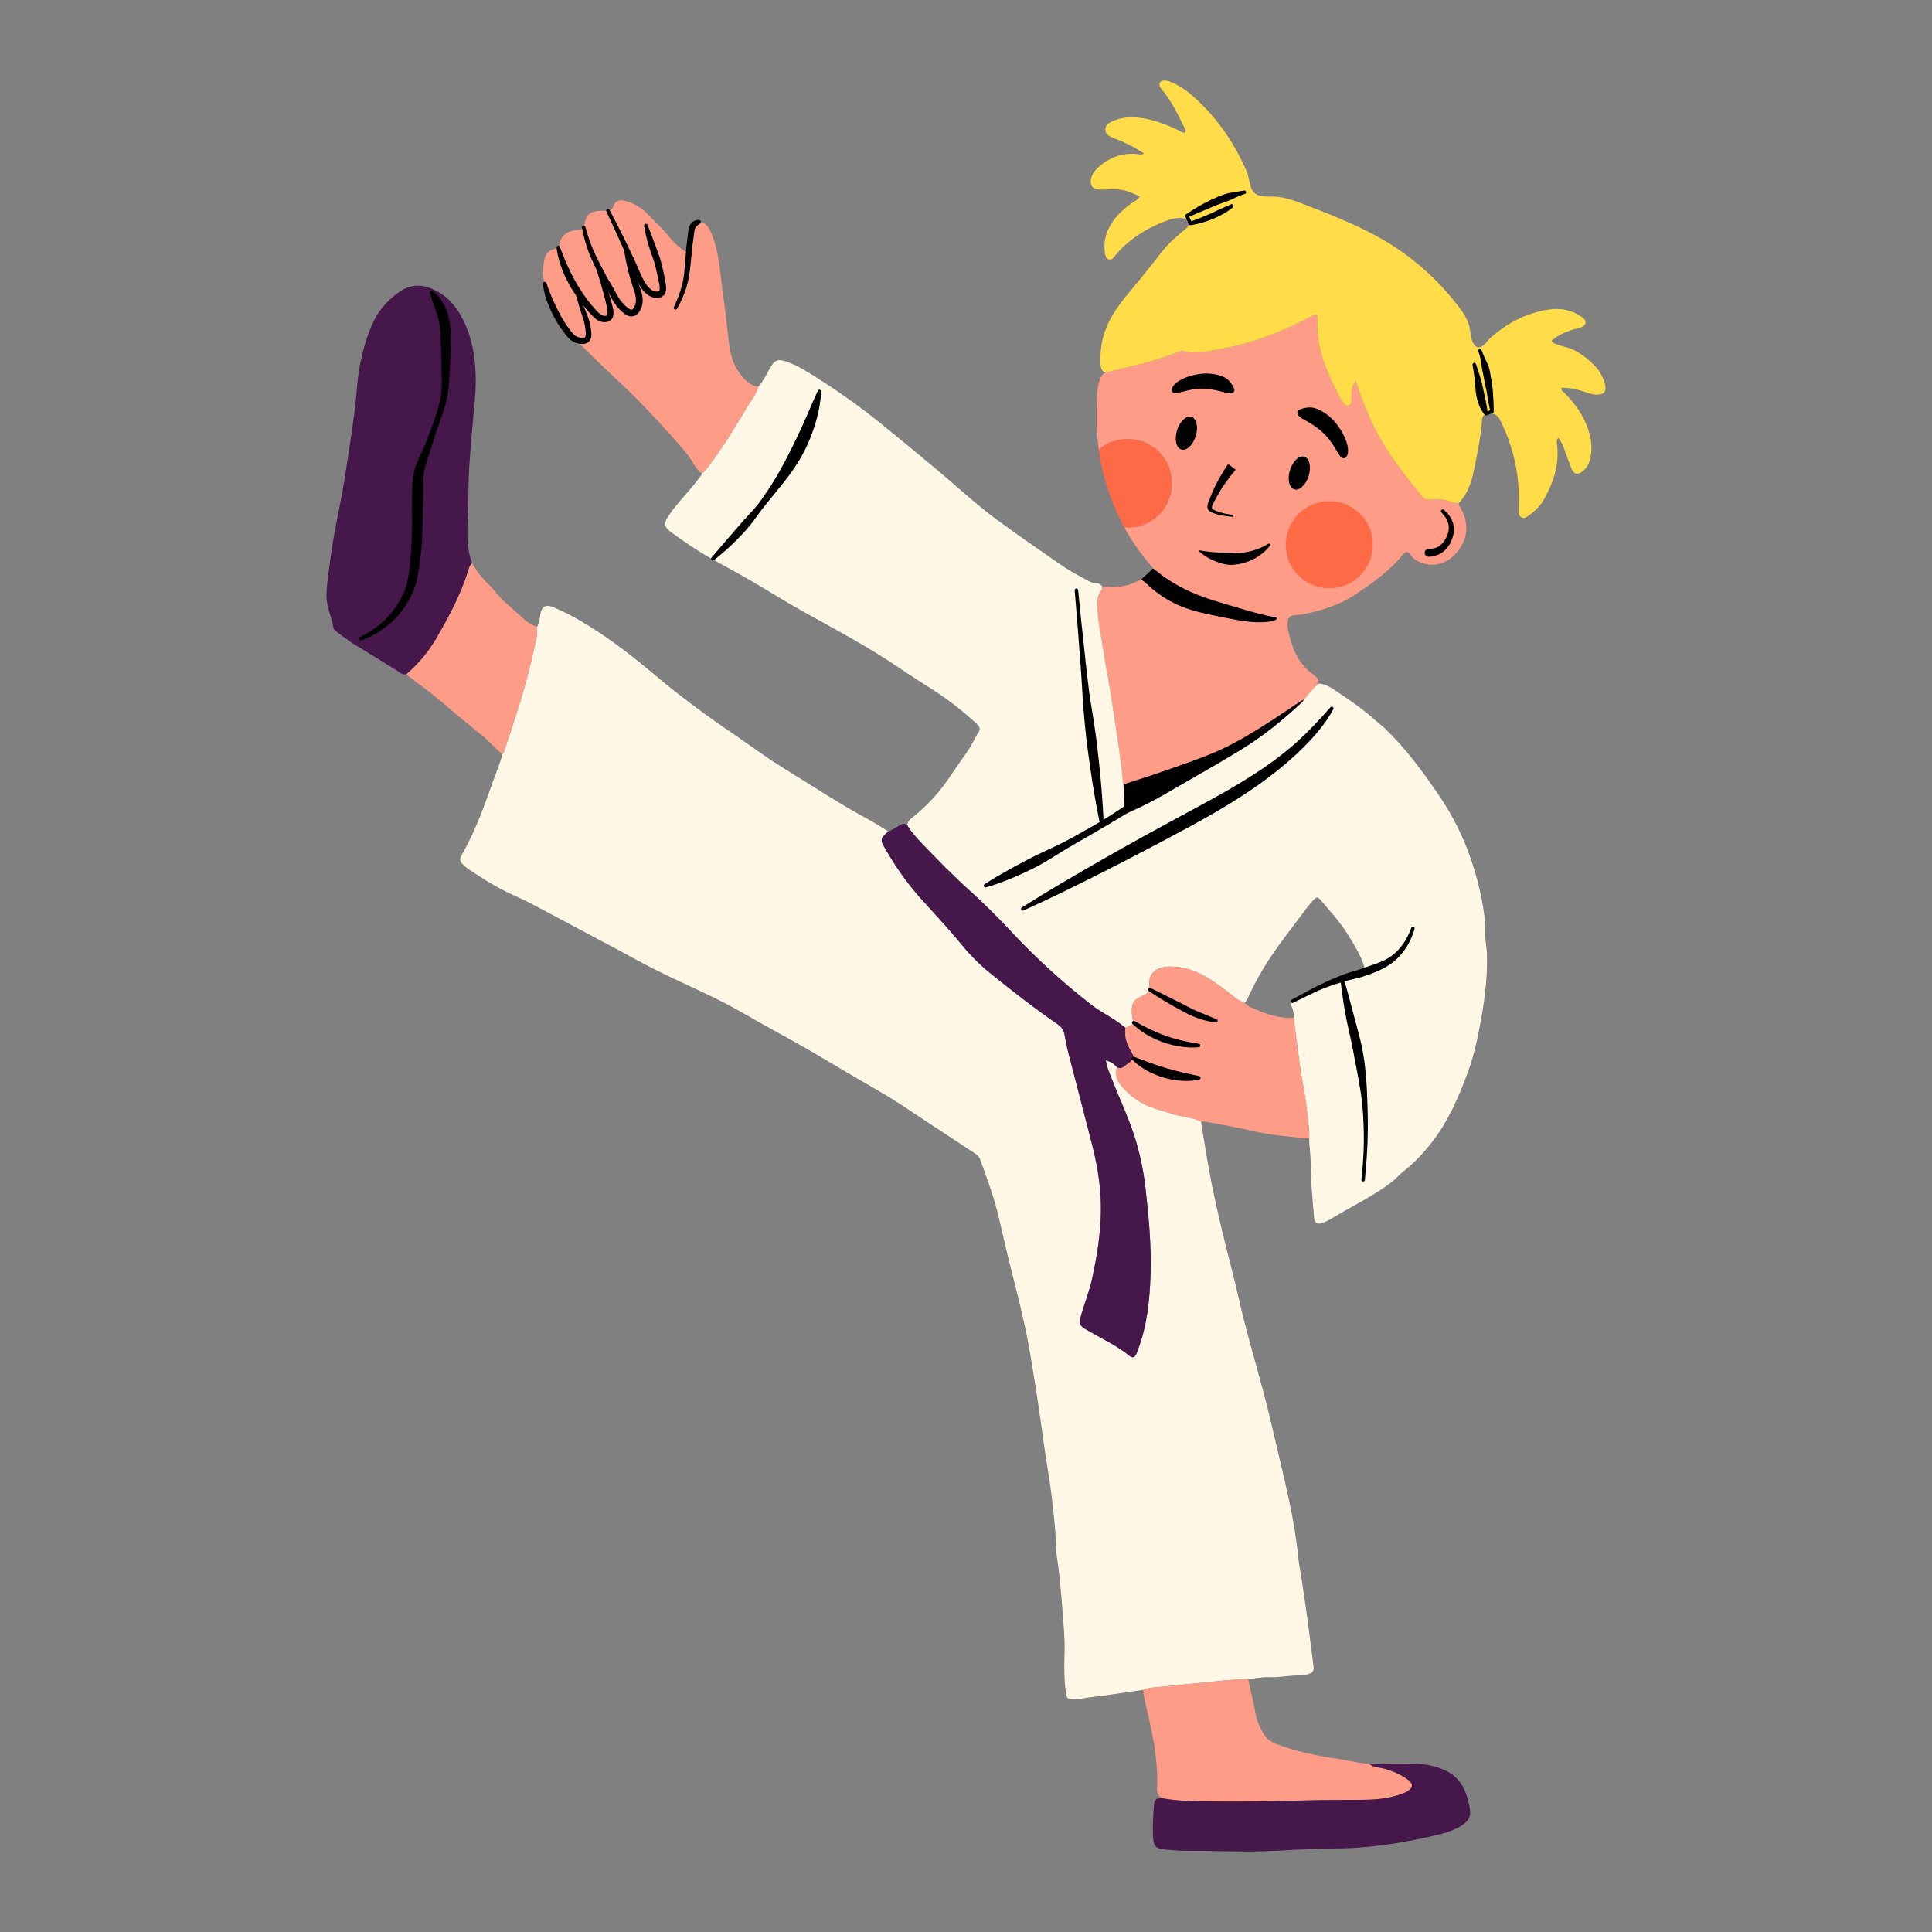 <?xml version="1.0" encoding="utf-8"?>
<!-- Generator: Adobe Illustrator 23.0.3, SVG Export Plug-In . SVG Version: 6.00 Build 0)  -->
<svg version="1.1" id="Layer_1" xmlns="http://www.w3.org/2000/svg" xmlns:xlink="http://www.w3.org/1999/xlink" x="0px" y="0px"
	 viewBox="0 0 1200 1200" enable-background="new 0 0 1200 1200" xml:space="preserve">
<rect x="0" y="0" width="1200" height="1200" fill="#808080" stroke="none"/>
<g>
	<g>
		<g>
			<path fill="#FF9C88" d="M906.807,314.859c-0.444-0.712-0.78-1.405-0.855-2.228c-1.924-0.259-3.851-0.414-5.699-1.155
				c-3.713-1.489-7.631-1.519-11.517-1.106c-2.551,0.271-4.335-0.587-5.905-2.524c-12.27-15.139-24.264-30.442-32.199-48.476
				c-3.202-7.275-5.889-14.73-8.631-22.589c-2.044,2.113-2.119,4.656-2.429,7.049c-0.228,1.761-0.103,3.565-0.202,5.347
				c-0.066,1.188-0.464,2.249-1.737,2.656c-1.264,0.404-2.22-0.14-2.935-1.145c-0.657-0.924-1.324-1.855-1.864-2.848
				c-5.125-9.428-9.7-19.099-12.524-29.497c-1.581-5.821-2.23-11.775-2.032-17.815c0.037-1.134,0.023-2.273-0.035-3.405
				c-0.081-1.585-0.979-1.931-2.303-1.324c-1.327,0.607-2.619,1.291-3.911,1.972c-17.623,9.289-36.158,16.067-55.811,19.387
				c-6.946,1.173-14.042,2.569-21.185,0.991c-1.554-0.343-2.878,0.366-4.206,0.897c-13.765,5.5-28.277,8.345-42.55,12.037
				c-0.193,0.045-0.386,0.09-0.579,0.135c-7.492,0.578-6.409,20.495-6.536,26.102c-0.165,7.332,0.272,14.674,1.272,21.939
				c4.467-3.919,10.448-6.51,17.924-6.521c15.468-0.022,27.493,12.123,27.454,27.64c-0.041,16.246-13.501,27.775-27.748,27.187
				c-0.579,0.032-1.155,0.004-1.731-0.011c4.683,8.559,10.27,16.618,16.716,23.956c0.499,0.568,1.032,1.209,1.018,1.964
				c-0.016,0.795-0.632,1.435-1.223,1.966c-7.352,6.612-17.302,10.19-27.195,8.875c-5.219-0.694-6.022,7.8-6.029,11.786
				c-0.016,9.127,2.245,17.955,3.497,26.91c1.163,8.322,2.963,16.553,4.244,24.862c2.117,13.739,4.364,27.457,6.198,41.244
				c1.368,10.281,2.77,20.522,2.718,30.917c-0.031,6.255,0.007,6.18,5.825,3.435c12.349-5.826,23.846-13.172,35.766-19.764
				c17.893-9.894,35.659-19.952,51.719-32.738c6.461-5.144,12.674-10.517,18.34-16.566c2.285-2.44,4.271-5.154,6.637-7.52
				c1.008-1.008,1.69-1.87,2.033-2.664c0.742-1.721-0.114-3.125-2.721-5.008c-6.279-4.535-10.998-11.166-13.311-18.55
				c-1.053-3.362-5.481-16.348-0.451-18.12c2.122-0.747,4.527-0.483,6.713-0.908c11.706-2.275,23.065-5.757,33.023-12.423
				c10.479-7.014,20.873-14.261,28.983-24.177c0.307-0.376,0.703-0.677,1.023-1.043c1.468-1.677,2.803-1.327,3.963,0.314
				c1.035,1.463,2.098,2.771,3.752,3.694c8.333,4.651,17.149,3.433,23.93-3.452C911.825,336.093,913.086,324.906,906.807,314.859z"
				/>
		</g>
		<g>
			<path fill="#FF6A46" d="M727.812,300.376c0.039-15.516-11.986-27.661-27.454-27.64c-7.476,0.01-13.458,2.601-17.924,6.521
				c0.561,4.082,1.297,8.141,2.213,12.158c2.874,12.593,7.485,24.804,13.686,36.138c0.576,0.015,1.152,0.043,1.731,0.011
				C714.312,328.151,727.772,316.622,727.812,300.376z"/>
		</g>
	</g>
	<g>
		<path fill="#FFF7E6" d="M745.946,696.551c0.984,6.058,1.979,12.115,2.951,18.175c2.819,17.577,6.588,34.961,10.767,52.256
			c3.232,13.378,6.884,26.658,9.887,40.086c5.659,25.3,13.742,49.958,19.608,75.197c3.992,17.176,8.267,34.292,11.888,51.545
			c2.386,11.369,4.276,22.863,5.452,34.453c0.423,4.173,1.331,8.295,1.948,12.45c1.306,8.785,2.636,17.566,3.828,26.367
			c1.277,9.434,2.366,18.893,3.631,28.328c0.297,2.215-0.743,3.473-2.543,4.123c-1.661,0.6-3.481,1.22-5.195,1.132
			c-6.681-0.345-13.237,1.464-19.883,1.043c-4.431-0.28-8.683,0.991-13.056,1.047c-7.236,0.406-14.46,0.897-21.67,1.711
			c-10.722,1.211-21.486,2.044-32.209,3.245c-3.809,0.427-7.73,0.408-11.379,1.887c-10.865,1.563-21.708,3.322-32.608,4.579
			c-3.682,0.425-7.333,1.358-11.078,1.228c-3.377-0.117-3.703-0.656-4.198-3.979c-1.226-8.227-1.16-16.505-0.884-24.755
			c0.294-8.786-0.623-17.516-1.277-26.205c-0.847-11.246-1.784-22.53-3.493-33.723c-0.752-4.927-0.592-10-0.94-15.002
			c-0.517-7.431-1.431-14.805-2.281-22.182c-0.961-8.334-2.423-16.611-3.692-24.91c-2.001-13.09-3.621-26.23-5.702-39.316
			c-2.234-14.046-4.334-28.119-7.342-42.007c-3.254-15.026-7.277-29.885-10.901-44.833c-2.097-8.648-3.956-17.355-6.127-25.983
			c-2.811-11.174-6.936-21.925-10.835-32.748c-0.551-1.529-1.554-2.352-2.801-3.17c-10.164-6.662-20.321-13.334-30.448-20.053
			c-9.451-6.27-18.806-12.684-28.626-18.383c-12.617-7.322-25.226-14.661-37.76-22.123c-15.883-9.456-32.278-17.998-48.277-27.257
			c-11.777-6.815-24.215-12.524-36.597-18.263c-11.19-5.186-22.259-10.653-33.05-16.659c-5.953-3.313-12.014-6.432-18.027-9.638
			c-14.602-7.784-29.173-15.627-43.824-23.318c-4.879-2.561-9.997-4.662-14.945-7.096c-8.46-4.16-16.332-9.317-24.146-14.554
			c-1.066-0.714-1.957-1.698-2.89-2.597c-1.617-1.558-1.819-3.192-0.645-5.23c8.303-14.407,13.979-29.957,19.443-45.571
			c2.032-5.808,4.613-11.435,6.029-17.457c0.278-0.393,0.67-0.746,0.818-1.183c6.964-20.563,13.801-41.174,18.425-62.416
			c1.093-5.018,2.682-10.048,2.213-15.326c1.261-2.122,1.68-4.471,1.96-6.884c0.691-5.966,3.24-7.602,8.884-5.164
			c5.194,2.243,10.308,4.76,15.196,7.607c16.269,9.476,31.277,20.818,45.605,32.92c15.863,13.399,32.436,25.757,49.582,37.409
			c10.585,7.193,20.842,14.908,31.72,21.619c17.642,10.885,34.962,22.32,53.232,32.177c4.123,2.224,8.039,4.832,12.047,7.263
			c-5.004,4.46-5.193,5.027-1.971,10.63c6.413,11.152,13.723,21.643,22.353,31.251c8.357,9.304,16.958,18.391,24.879,28.096
			c5.342,6.544,11.285,12.608,17.87,17.934c13.769,11.138,27.745,22.017,42.339,32.063c2.365,1.628,3.487,3.614,3.989,6.295
			c0.777,4.148,1.598,8.297,2.648,12.382c4.769,18.558,9.697,37.075,14.421,55.644c2.807,11.034,4.84,22.227,5.376,33.626
			c0.807,17.181-1.794,34.003-5.506,50.711c-1.627,7.323-4.454,14.256-6.516,21.431c-1.738,6.046-1.356,6.763,3.849,9.814
			c8.817,5.168,18.207,9.393,26.185,15.947c1.587,1.304,3.046,0.945,3.984-0.888c0.515-1.006,0.844-2.108,1.243-3.172
			c5.616-14.963,7.241-30.63,7.746-46.412c0.572-17.895-1.072-35.705-3.087-53.472c-1.525-13.448-4.495-26.542-9.218-39.266
			c-3.79-10.212-8.402-20.077-12.283-30.244c-1.25-3.273-2.721-6.502-3.157-10.217c4.023,1.43,4.145,1.508,7.006,4.415
			c-1.284,4.048-0.486,7.607,2.22,10.907c4.935,6.015,10.886,10.679,18.128,13.479c4.529,1.751,9.263,2.971,13.9,4.444
			C733.993,693.679,740.303,693.86,745.946,696.551z"/>
	</g>
	<g>
		<path fill="#FFF7E6" d="M563.482,512.485c0.275-2.547,2.236-3.916,3.964-5.315c8.494-6.878,15.819-14.805,21.952-23.852
			c3.817-5.631,7.661-11.245,11.616-16.779c2.657-3.718,4.309-7.988,6.8-11.788c1.329-2.028,0.504-3.712-1.092-5.154
			c-4.8-4.338-9.704-8.541-14.852-12.479c-10.313-7.889-21.634-14.25-32.298-21.584c-19.405-13.346-40.19-24.272-60.709-35.696
			c-11.175-6.222-21.988-13.092-33.057-19.51c-7.707-4.469-15.595-8.627-23.362-12.995c-9.191-5.169-17.916-11.069-26.365-17.361
			c-3.577-2.664-3.643-5.272-1.238-8.958c5.596-8.577,13.13-15.577,19.159-23.797c0.763-1.04,1.838-1.853,1.918-3.278
			c1.539-0.963,2.632-2.354,3.717-3.773c9.137-11.95,16.922-24.789,24.614-37.675c2.38-3.987,5.47-7.623,6.73-12.239
			c2.939-3.303,4.875-7.248,6.968-11.076c3.203-5.857,5.183-6.504,11.325-4.282c6.952,2.515,13.032,6.575,19.176,10.466
			c14.519,9.194,28.446,19.285,41.714,30.176c12.38,10.162,24.831,20.248,36.996,30.686c10.922,9.372,21.638,19.048,33.29,27.525
			c13.094,9.526,26.398,18.768,39.741,27.943c4.262,2.931,8.902,5.324,13.443,7.829c2.248,1.241,4.452,2.669,7.223,2.684
			c1.486,0.008,2.822,0.7,3.775,1.94c-0.147,0.788-0.029,1.81-0.484,2.328c-2.476,2.821-2.521,6.174-2.527,9.628
			c-0.016,9.128,2.245,17.956,3.497,26.912c1.163,8.322,2.963,16.554,4.244,24.862c2.117,13.739,4.363,27.457,6.198,41.244
			c1.368,10.281,2.77,20.522,2.718,30.917c-0.031,6.255,0.007,6.18,5.825,3.435c12.348-5.826,23.846-13.172,35.766-19.764
			c17.893-9.894,35.659-19.952,51.719-32.738c6.461-5.144,12.674-10.517,18.34-16.566c3.084-3.293,5.668-7.069,9.26-9.885
			c4.216,0.376,7.681,2.645,11.005,4.871c8.331,5.58,16.632,11.228,24.064,18.03c1.906,1.745,4.065,3.185,5.948,4.997
			c13.045,12.554,23.691,27.014,33.804,41.933c13.118,19.353,21.567,40.638,26.148,63.451c1.426,7.102,2.561,14.341,2.335,21.676
			c-0.13,4.221,0.913,8.336,1.05,12.57c0.422,13.031-0.953,25.89-3.182,38.656c-2.116,12.119-4.537,24.22-8.843,35.792
			c-5.496,14.773-11.68,29.249-21.329,41.911c-5.417,7.108-11.432,13.661-18.538,19.179c-2.68,2.081-4.842,4.838-7.55,6.874
			c-7.92,5.953-16.586,10.749-25.221,15.555c-3.687,2.052-7.317,4.184-10.947,6.328c-2.091,1.235-4.245,2.46-6.522,3.258
			c-3.274,1.147-4.915-0.094-5.22-3.493c-1.029-11.447-2.008-22.882-2.12-34.402c-0.047-4.808-0.875-9.658-0.898-14.521
			c0.15-5.686-0.815-11.297-1.338-16.927c-0.657-7.076-2.179-14.055-3.303-21.077c-1.967-12.285-3.377-24.659-5.021-36.996
			c0.194-2.309-0.17-4.564-1.094-6.651c-1.01-2.282-0.177-3.717,1.749-4.822c0.843-0.484,1.718-0.917,2.601-1.324
			c12.339-5.69,24.581-11.62,37.991-14.539c3.468-0.755,3.595-1.219,2.527-4.689c-2.171-7.05-6.108-13.221-9.917-19.419
			c-4.67-7.599-10.699-14.174-16.432-20.968c-2.478-2.938-3.007-3.173-5.576-0.266c-2.564,2.901-4.897,6.014-7.214,9.121
			c-6.185,8.292-12.579,16.447-18.376,25.004c-5.63,8.31-10.544,17.094-14.731,26.252c-0.468,1.024-0.932,2.085-1.918,2.765
			c-4.331-0.875-7.26-4.105-10.544-6.588c-9.609-7.264-19.179-14.302-31.804-15.502c-3.139-0.298-6.064-0.36-9.071,0.419
			c-5.476,1.418-8.136,5.005-7.816,10.642c0.255,4.487-0.009,4.936-3.997,6.803c-6.248,2.924-7.146,4.401-6.835,11.179
			c0.06,1.298,0.141,2.577,0.617,3.816c0.629,1.635,0.041,2.857-1.486,3.61c-1.013,0.5-2.074,0.899-3.114,1.344
			c-3.654-2.993-7.602-5.561-11.657-7.964c-3.357-1.99-6.665-4.046-9.747-6.448c-17.59-13.712-34.017-28.7-49.264-44.978
			c-8.112-8.66-16.454-17.107-25.267-25.037c-11.008-9.904-21.363-20.441-31.559-31.148
			C568.559,519.629,565.681,516.311,563.482,512.485z"/>
	</g>
	<g>
		<g>
			<path fill="#FFDC48" d="M905.951,312.63c-1.924-0.259-3.85-0.414-5.699-1.155c-3.713-1.488-7.631-1.519-11.517-1.106
				c-2.551,0.271-4.335-0.587-5.905-2.524c-12.27-15.139-24.264-30.442-32.2-48.476c-3.201-7.275-5.889-14.73-8.631-22.589
				c-2.045,2.113-2.119,4.656-2.429,7.049c-0.228,1.761-0.103,3.565-0.202,5.347c-0.066,1.188-0.464,2.249-1.737,2.656
				c-1.264,0.404-2.22-0.14-2.935-1.145c-0.657-0.925-1.324-1.855-1.864-2.848c-5.125-9.428-9.701-19.099-12.524-29.497
				c-1.581-5.821-2.23-11.775-2.032-17.815c0.037-1.134,0.023-2.273-0.035-3.406c-0.081-1.584-0.979-1.931-2.303-1.324
				c-1.326,0.607-2.619,1.291-3.911,1.972c-17.623,9.289-36.158,16.067-55.81,19.387c-6.946,1.173-14.042,2.569-21.186,0.991
				c-1.554-0.343-2.878,0.366-4.206,0.897c-13.765,5.5-28.277,8.345-42.554,12.039c-3.378,0.871-4.573-1.839-4.724-4.764
				c-0.547-10.564,1.586-20.417,6.927-29.637c4.8-8.285,11.231-15.481,17.322-22.869c4.752-5.765,9.318-11.68,13.955-17.537
				c4.625-5.841,9.721-10.063,15.487-14.766c2.698-2.201,2.079-4.858-1.402-5.761c-3.973-1.031-8.169,0.138-12.008,1.592
				c-11.742,4.446-23.703,11.878-31.524,21.85c-0.906,1.155-1.881,2.376-3.621,1.897c-1.682-0.463-2.045-1.911-2.307-3.399
				c-1.185-6.727,0.26-12.928,3.846-18.648c3.422-5.459,8.066-9.719,13.361-13.332c1.425-0.972,3.224-1.521,4.321-3.611
				c-5.403-2.899-10.932-4.845-17.112-4.61c-2.758,0.105-5.527,0.345-8.274,0.206c-4.023-0.203-5.722-2.65-4.846-6.621
				c0.579-2.623,1.97-4.774,3.914-6.606c7.004-6.601,15.224-9.736,24.889-8.798c1.25,0.121,2.509,0.604,4.105-0.242
				c-4.077-2.981-8.416-5.082-12.767-7.14c-2.2-1.041-4.498-1.872-6.754-2.794c-2.342-0.958-4.507-2.121-4.485-5.1
				c0.022-2.963,2.242-4.11,4.518-5.134c5.352-2.407,10.963-2.78,16.712-2.109c8.178,0.954,15.756,3.792,23.134,7.287
				c1.593,0.755,3.017,1.947,4.875,2.034c0.974-0.893,0.472-1.84,0.057-2.678c-4.113-8.291-7.929-16.76-14.025-23.89
				c-0.421-0.492-0.858-0.995-1.16-1.561c-1.278-2.398-0.26-4.225,2.411-4.335c1.84-0.076,3.507,0.614,5.146,1.335
				c5.115,2.251,9.563,5.512,13.687,9.224c9.399,8.46,17.435,18.356,23.905,29.216c3.216,5.398,6.048,11.021,8.529,16.796
				c2.516,5.856,0.944,13.497,8.764,15.132c2.732,0.571,5.559,0.292,8.348,0.396c6.72,0.251,13.134,2.717,19.402,5.152
				c17.655,6.859,35.421,13.772,51.563,23.679c10.036,6.16,19.371,13.456,27.79,21.688c4.253,4.158,8.273,8.555,12.033,13.164
				c3.792,4.649,7.699,9.364,9.81,15.042c1.475,3.968,0.925,9.858,3.562,13.218c3.913,4.985,7.782-2.228,10.327-4.433
				c10.663-9.24,22.773-15.621,36.891-17.458c6.94-0.903,13.604,0.473,19.454,4.64c1.319,0.939,2.779,1.94,2.458,3.876
				c-0.492,2.965-5.439,3.237-7.73,3.996c-4.708,1.56-9.774,3.643-13.445,7.042c1.861,2.867,9.791,3.641,13.233,5.343
				c5.221,2.581,9.92,6.114,13.909,10.354c3.066,3.26,5.067,7.153,6.166,11.479c1.063,4.183-0.503,6.116-4.859,6.238
				c-2.839,0.079-5.421-0.904-8.036-1.798c-4.611-1.578-9.311-2.575-14.198-2.455c-0.292,2.071,1.232,2.478,2.081,3.341
				c6.342,6.443,11.561,13.645,14.478,22.273c1.946,5.756,2.765,11.701,1.496,17.767c-0.718,3.434-2.14,6.488-5.063,8.621
				c-3.131,2.284-5.349,1.707-6.805-1.962c-1.736-4.376-3.188-8.863-4.905-13.246c-0.739-1.887-1.564-3.813-3.381-5.712
				c-1.201,1.938-0.657,3.533-0.511,4.993c1.201,11.988-2.342,22.795-8.112,33.06c-2.357,4.193-5.731,7.454-9.602,10.22
				c-1.307,0.934-2.704,2.006-4.459,1.112c-1.742-0.887-1.755-2.588-1.74-4.233c0.072-7.964,0.162-15.925-1.119-23.83
				c-1.887-11.642-5.418-22.741-10.905-33.191c-1.802-3.431-6.337-4.415-9.483-2.198c-1.257,0.886-1.173,2.25-1.278,3.51
				c-0.866,10.385-2.948,20.586-5.022,30.761C913.95,299.639,911.511,306.918,905.951,312.63z M967.175,270.969
				c-0.077-0.108-0.159-0.223-0.241-0.339c-0.101,0.1-0.273,0.193-0.282,0.301c-0.009,0.108,0.144,0.229,0.226,0.345
				C966.977,271.174,967.075,271.072,967.175,270.969z"/>
		</g>
	</g>
	<g>
		<path fill="#46174B" d="M252.576,418.696c-2.79,0.829-4.428-1.178-6.462-2.456c-8.112-5.098-16.316-10.05-24.487-15.056
			c-1.108-0.679-2.289-1.261-3.313-2.049c-3.716-2.861-7.866-5.164-11.115-8.625c-1.037-7.195-4.639-13.784-4.409-21.348
			c0.238-7.84,1.619-15.491,2.595-23.215c2.057-16.286,6.156-32.207,8.632-48.42c2.891-18.93,6.134-37.791,7.727-56.919
			c1.119-13.445,4.006-26.658,9.432-39.147c3.517-8.096,9.1-14.528,16.222-19.703c6.779-4.925,13.662-5.669,21.504-2.147
			c10.075,4.525,15.964,12.577,20.174,22.114c3.901,8.838,5.609,18.31,6.235,27.918c0.635,9.756-0.342,19.463-1.304,29.171
			c-0.992,10.01-1.791,20.042-2.501,30.076c-0.619,8.749-0.442,17.531-0.73,26.297c-0.382,11.607-1.653,23.374,2.4,34.714
			c-1.38,1.081-1.721,2.725-2.199,4.253c-4.69,14.972-11.985,28.698-19.837,42.195C266.181,404.873,260.013,412.285,252.576,418.696
			z"/>
	</g>
	<g>
		<path fill="#FF9C88" d="M470.979,240.251c-1.26,4.615-4.35,8.252-6.73,12.239c-7.692,12.886-15.477,25.726-24.614,37.675
			c-1.085,1.42-2.178,2.81-3.717,3.773c-2.665-1.526-4.059-4.251-5.566-6.645c-3.919-6.227-8.917-11.55-13.744-16.975
			c-11.329-12.731-23.129-25.066-35.68-36.577c-10.059-9.226-19.519-19.023-29.252-28.558c-7.574-7.42-11.011-17.06-13.248-27.132
			c-1.195-5.381-1.511-10.837-0.422-16.383c0.755-3.845,2.754-6.181,6.395-7.057c1.575-0.379,2.761-0.792,3.044-2.543
			c1.044-6.469,5.607-8.842,11.399-9.195c2.903-0.177,3.703-1.176,4.182-3.945c0.974-5.622,4.106-7.876,9.872-7.972
			c0.974-0.016,1.961-0.087,2.92,0.038c2.539,0.33,4.088-0.34,5.172-3.024c1.41-3.492,3.743-4.137,7.568-3.097
			c5.115,1.39,9.609,3.845,13.289,7.691c4.706,4.918,9.745,9.496,14.047,14.831c3.103,3.848,6.805,7.239,11.667,10.011
			c0.624-3.598,1.422-6.657,1.454-9.863c0.013-1.298-0.048-2.612,0.124-3.892c0.404-3.013,2.161-5.11,4.667-5.598
			c2.824-0.549,4.689,1.127,6.067,3.175c1.163,1.728,1.99,3.721,2.737,5.684c2.961,7.781,4.096,15.943,4.997,24.167
			c0.739,6.74,1.776,13.447,2.605,20.178c0.791,6.415,1.507,12.84,2.214,19.265c0.731,6.647,1.838,13.251,5.45,18.984
			C460.994,234.455,464.628,239.097,470.979,240.251z"/>
	</g>
	<g>
		<path fill="#46174B" d="M563.482,512.485c2.2,3.826,5.078,7.143,8.09,10.308c10.196,10.707,20.551,21.244,31.559,31.148
			c8.813,7.929,17.155,16.376,25.267,25.037c15.247,16.278,31.674,31.266,49.264,44.978c3.082,2.402,6.39,4.459,9.747,6.448
			c4.055,2.403,8.002,4.971,11.656,7.962c-0.909,5.381,0.907,10.115,3.474,14.679c0.78,1.386,1.908,2.787,1.105,4.475
			c-1.087,2.286-3.506,3.229-5.298,4.807c-1.289,1.135-2.82,1.508-4.465,0.66c-2.862-2.907-2.984-2.986-7.006-4.415
			c0.436,3.716,1.907,6.944,3.157,10.217c3.881,10.166,8.493,20.032,12.283,30.244c4.723,12.724,7.693,25.817,9.218,39.266
			c2.014,17.767,3.659,35.576,3.087,53.472c-0.504,15.783-2.13,31.449-7.746,46.412c-0.399,1.064-0.728,2.166-1.243,3.172
			c-0.938,1.832-2.397,2.192-3.984,0.888c-7.978-6.554-17.368-10.779-26.185-15.947c-5.206-3.051-5.587-3.768-3.849-9.814
			c2.062-7.175,4.889-14.109,6.516-21.431c3.713-16.708,6.313-33.53,5.506-50.711c-0.535-11.399-2.569-22.592-5.376-33.626
			c-4.723-18.569-9.652-37.086-14.421-55.644c-1.05-4.085-1.87-8.235-2.648-12.382c-0.503-2.681-1.624-4.667-3.989-6.295
			c-14.594-10.046-28.571-20.924-42.339-32.063c-6.584-5.326-12.528-11.39-17.87-17.934c-7.921-9.705-16.522-18.792-24.879-28.096
			c-8.63-9.608-15.94-20.1-22.353-31.251c-3.222-5.603-3.033-6.17,1.971-10.63c2.558-0.854,4.727-2.436,7.025-3.767
			C560.331,511.738,561.853,511.051,563.482,512.485z"/>
	</g>
	<g>
		<path fill="#FF9C88" d="M693.882,662.987c1.646,0.849,3.176,0.476,4.465-0.66c1.792-1.578,4.211-2.521,5.298-4.807
			c0.802-1.688-0.326-3.089-1.105-4.475c-2.568-4.563-4.383-9.298-3.474-14.679c1.041-0.442,2.103-0.842,3.115-1.341
			c1.526-0.753,2.115-1.975,1.486-3.61c-0.477-1.239-0.558-2.518-0.617-3.816c-0.311-6.778,0.587-8.255,6.835-11.179
			c3.989-1.867,4.252-2.316,3.997-6.803c-0.32-5.637,2.34-9.224,7.816-10.642c3.008-0.779,5.933-0.717,9.071-0.419
			c12.625,1.2,22.195,8.238,31.804,15.502c3.284,2.483,6.213,5.713,10.545,6.586c0.949,1.336,2.16,2.356,3.667,3.011
			c8.533,3.709,17.13,7.157,26.723,6.529c1.643,12.337,3.053,24.711,5.021,36.996c1.124,7.021,2.646,14.001,3.303,21.077
			c0.523,5.63,1.488,11.241,1.338,16.927c-11.858-1.151-23.762-2.029-35.391-4.785c-8.793-2.084-17.685-3.605-26.553-5.28
			c-1.766-0.334-3.496-0.571-5.277-0.564c-5.643-2.691-11.953-2.873-17.817-4.735c-4.637-1.473-9.371-2.693-13.9-4.444
			c-7.242-2.801-13.193-7.464-18.128-13.479C693.396,670.594,692.597,667.034,693.882,662.987z"/>
	</g>
	<g>
		<path fill="#FF9C88" d="M709.97,1049.598c3.649-1.479,7.57-1.461,11.379-1.887c10.723-1.202,21.487-2.035,32.209-3.245
			c7.21-0.814,14.434-1.306,21.67-1.711c1.642,7.575,3.398,15.127,4.88,22.733c0.821,4.211,2.771,7.929,4.798,11.534
			c1.762,3.135,4.905,5.091,8.347,6.381c12.025,4.505,24.509,7.177,37.171,8.967c4.328,0.612,8.569,1.595,12.861,2.334
			c2.402,0.413,4.781,0.757,7.204,0.888c2.649,2.217,6.06,2.113,9.152,2.925c5.247,1.377,10.126,3.538,14.53,6.641
			c3.923,2.764,3.717,5.321-0.497,7.733c-1.529,0.875-3.253,1.458-4.946,1.986c-6.712,2.094-13.641,2.878-20.632,2.988
			c-11.521,0.182-23.051,0.003-34.566,0.344c-22.391,0.663-44.785,0.901-67.18,0.599c-8.253-0.111-16.538-0.436-24.707-1.925
			c-2.18-1.465-3.164-3.401-3.002-6.126c0.442-7.444-0.159-14.884-1.049-22.249c-0.791-6.548-2.344-13.007-3.622-19.493
			C712.693,1062.53,710.591,1056.217,709.97,1049.598z"/>
	</g>
	<g>
		<path fill="#46174B" d="M721.644,1116.882c8.169,1.489,16.454,1.814,24.707,1.925c22.394,0.302,44.788,0.064,67.18-0.599
			c11.515-0.341,23.045-0.163,34.566-0.344c6.991-0.11,13.919-0.894,20.632-2.988c1.694-0.528,3.418-1.111,4.946-1.986
			c4.215-2.412,4.421-4.969,0.497-7.733c-4.405-3.103-9.284-5.264-14.53-6.641c-3.092-0.812-6.503-0.708-9.152-2.925
			c10.062-0.099,20.123-0.394,30.187-0.052c3.432,0.117,6.751,0.708,10.058,1.607c13.167,3.577,19.691,10.216,22.379,27.304
			c0.617,3.921-1.484,6.902-4.675,8.986c-3.968,2.591-8.348,4.422-12.912,5.556c-21.939,5.452-44.102,9.08-66.831,9.122
			c-14.096,0.026-28.187,1.175-42.285,1.686c-16.715,0.605-33.428-0.359-50.145-0.256c-4.367,0.027-8.747-0.414-13.103-0.828
			c-5.021-0.477-6.635-2.036-6.946-7.021c-0.446-7.136,0.086-14.262,0.613-21.385
			C717.069,1117.078,719.263,1116.929,721.644,1116.882z"/>
	</g>
	<g>
		<path fill="#FF9C88" d="M252.576,418.696c7.437-6.411,13.605-13.823,18.563-22.346c7.852-13.497,15.147-27.223,19.837-42.195
			c0.479-1.528,0.82-3.172,2.199-4.253c2.99,5.003,6.528,9.552,10.799,13.559c1.866,1.75,3.367,3.885,5.065,5.819
			c4.909,5.591,10.929,9.999,16.24,15.172c2.292,2.232,5.278,3.678,8.226,5.019c0.469,5.279-1.121,10.309-2.213,15.327
			c-4.625,21.242-11.461,41.853-18.425,62.416c-0.148,0.437-0.54,0.791-0.818,1.183c-5.091-4.01-9.102-9.197-14.376-13.033
			c-3.131-2.277-5.893-5.053-8.978-7.4c-5.412-4.118-10.382-8.749-15.607-13.076c-5.971-4.947-12.263-9.507-18.451-14.19
			C253.853,420.103,253.058,419.576,252.576,418.696z"/>
	</g>
	<g>
		<path fill="#D8E8FF" d="M967.175,270.969c-0.1,0.103-0.198,0.205-0.297,0.307c-0.082-0.115-0.236-0.237-0.226-0.345
			c0.009-0.108,0.181-0.201,0.282-0.301C967.016,270.746,967.098,270.861,967.175,270.969z"/>
	</g>
	<g>
		<path d="M767.502,291.72c-4.701,5.66-9.046,11.587-12.402,18.085c-0.88,1.779-1.942,3.309-2.279,4.7
			c-0.088,0.333-0.105,0.623-0.077,0.792c0.04,0.14,0.008,0.328,0.215,0.586c0.368,0.545,1.312,0.993,2.096,1.335
			c3.289,1.449,6.974,2.059,10.656,2.642l-0.147,1.152c-3.713-0.36-7.527-0.727-11.204-2.074c-0.456-0.175-0.91-0.354-1.357-0.558
			c-0.446-0.186-0.978-0.326-1.516-0.669c-0.533-0.315-1.139-0.916-1.346-1.682c-0.23-0.733-0.21-1.404-0.138-1.987
			c0.341-2.321,1.376-4,1.938-5.653c2.768-7.162,6.639-13.841,10.837-20.176L767.502,291.72z"/>
	</g>
	<g>
		<path d="M745.22,341.836c3.917,0.699,7.658,1.168,11.32,1.309c1.789,0.074,3.707,0.047,5.479,0.055
			c1.77,0.004,3.469,0.124,5.199,0.203c6.909,0.301,14.021-1.779,20.646-5.664c0.375-0.223,0.861-0.1,1.084,0.275
			c0.173,0.291,0.134,0.653-0.065,0.903c-2.515,3.097-5.661,5.796-9.299,7.81c-3.62,2.048-7.733,3.378-11.977,3.927
			c-2.118,0.282-4.281,0.279-6.344-0.113c-2.056-0.413-3.956-1-5.934-1.733c-3.873-1.468-7.462-3.567-10.443-6.301
			c-0.158-0.145-0.169-0.391-0.024-0.55C744.956,341.855,745.094,341.814,745.22,341.836z"/>
	</g>
	<g>
		<path d="M887.49,340.845c2.45,0.115,4.889-0.507,6.813-1.952c1.879-1.44,3.569-3.772,4.541-6.166
			c1.004-2.435,1.351-5.092,0.668-7.599c-0.667-2.534-2.196-4.923-4.188-6.815c-0.447-0.418-0.47-1.119-0.052-1.566
			c0.398-0.425,1.062-0.459,1.509-0.102c2.413,1.966,4.415,4.541,5.503,7.623c1.124,3.112,0.939,6.62-0.062,9.674
			c-1.036,3.102-2.629,5.882-5.209,8.26c-2.613,2.322-6.123,3.508-9.524,3.607l-0.043,0.001c-1.371,0.04-2.515-1.039-2.556-2.41
			c-0.04-1.371,1.039-2.516,2.41-2.556C887.362,340.842,887.429,340.842,887.49,340.845z"/>
	</g>
	<g>
		<path d="M716.078,353.104c0.167-0.162,5.586,4.207,6.111,4.585c2.219,1.596,4.511,3.092,6.861,4.488
			c4.65,2.763,9.526,5.139,14.544,7.156c6.364,2.558,12.93,4.454,19.49,6.422c6.754,2.026,13.516,4.033,20.344,5.795
			c2.993,0.772,5.995,1.332,8.993,1.963c1.112,0.234,0.815,0.935,0.028,1.4c-1.986,1.172-4.852,1.308-7.091,1.473
			c-2.688,0.199-5.389,0.14-8.073-0.081c-5.501-0.451-10.917-1.574-16.322-2.65c-7.429-1.479-14.901-2.858-22.119-5.156
			c-8.707-2.772-16.532-7.143-23.483-13.054c-1.16-0.986-2.272-2.02-3.375-3.069c-0.98-0.93-2.154-1.627-3.181-2.537
			c1.327-1.134,2.68-2.339,4.05-3.619C713.98,355.172,715.054,354.131,716.078,353.104z"/>
	</g>
	<g>
		<path d="M773.252,120.433c-3.075,0.94-6.005,2.348-8.903,3.693c-2.924,1.261-5.968,2.137-8.884,3.372
			c-2.939,1.165-5.879,2.442-8.829,3.712l-8.912,3.775l-0.005,0.002l0.464-1.397l2.205,4.792l0.002,0.004l-1.25-0.592
			c2.157-0.913,4.349-1.641,6.499-2.486c2.14-0.87,4.263-1.764,6.368-2.695c4.213-1.872,8.29-3.948,12.643-5.716
			c0.557-0.23,1.195,0.035,1.425,0.592c0.184,0.445,0.045,0.947-0.299,1.246c-3.655,3.126-7.925,5.396-12.345,7.207
			c-2.21,0.912-4.468,1.71-6.767,2.361c-2.286,0.689-4.648,1.123-6.979,1.576l-0.07,0.014c-0.496,0.097-0.979-0.166-1.181-0.606
			l-0.002-0.004l-2.205-4.792c-0.221-0.481-0.056-1.041,0.367-1.331l0.098-0.067l0.004-0.003c5.399-3.669,11.016-6.952,17.019-9.704
			c3.032-1.3,6.057-2.669,9.278-3.416c3.247-0.667,6.544-1.012,9.744-1.629c0.585-0.113,1.151,0.27,1.263,0.855
			C774.105,119.742,773.771,120.273,773.252,120.433z"/>
	</g>
	<g>
		<path d="M920.193,217.414c1.106,3.051,2.536,5.991,3.912,9.014c1.389,3.037,1.57,6.356,2.188,9.553l0.735,4.841
			c0.227,1.615,0.27,3.24,0.4,4.859c0.196,3.242,0.336,6.485,0.38,9.721v0.002l0.001,0.079c0.005,0.455-0.275,0.847-0.673,1.008
			l-3.747,1.507L923.387,258c-0.42,0.169-0.886,0.036-1.159-0.297l-0.241-0.296c-3.539-4.333-4.941-9.885-5.498-15.219
			c-0.276-2.647-0.376-5.202-0.67-7.79c-0.291-2.582-0.81-5.131-1.186-7.727l-0.012-0.079c-0.086-0.589,0.323-1.135,0.912-1.221
			c0.524-0.076,1.014,0.239,1.176,0.724c0.843,2.518,1.751,5.034,2.509,7.605c0.786,2.559,1.477,5.204,1.988,7.754
			c0.498,2.549,1.043,4.962,1.574,7.447c0.507,2.484,1,4.983,1.202,7.692l-1.399-0.592l0.002-0.001l3.747-1.508l-0.672,1.087
			l-0.001-0.002c-0.688-3.15-1.279-6.293-1.814-9.437c-0.447-3.163-1.124-6.26-1.782-9.352l-0.903-4.655
			c-0.289-1.556-0.696-3.064-0.866-4.652c-0.34-3.172-0.921-6.345-2.114-9.296c-0.223-0.552,0.043-1.18,0.595-1.403
			c0.552-0.223,1.18,0.043,1.403,0.595C920.183,217.388,920.189,217.403,920.193,217.414z"/>
	</g>
	<g>
		<path d="M698.016,487.084c6.865-2.116,16.639-5.235,28.299-9.332c18.04-6.339,27.06-9.509,37.518-14.869
			c10.452-5.357,19.762-11.365,26.799-15.906c11.097-7.162,18.642-12.773,19.05-12.249c0.434,0.557-7.654,7.525-9.927,9.482
			c-4.612,3.973-10.822,9.288-20.457,15.942c-5.182,3.579-11.104,7.092-22.946,14.119c-3.355,1.991-1.93,1.126-23.727,13.743
			c-11.934,6.908-17.35,10.055-25.769,13.93c-3.455,1.591-6.364,2.819-8.377,3.645C698.325,499.42,698.17,493.252,698.016,487.084z"
			/>
	</g>
	<g>
		<path d="M669.643,366.499c1.136,12.176,2.49,24.333,3.785,36.49c0.679,6.076,1.237,12.163,2.026,18.227
			c0.758,6.066,1.409,12.143,2.524,18.167c0.962,6.041,1.965,12.075,2.757,18.133c0.788,6.058,1.436,12.133,2.095,18.207
			c1.265,12.156,2.24,24.35,2.714,36.631l0.001,0.037c0.023,0.596-0.441,1.097-1.037,1.12c-0.534,0.021-0.992-0.35-1.098-0.856
			c-2.535-12.001-4.568-24.089-6.311-36.215c-0.846-6.066-1.701-12.133-2.418-18.216c-0.713-6.083-1.214-12.19-1.756-18.29
			c-0.258-3.051-0.507-6.103-0.62-9.169l-0.55-9.175c-0.33-6.119-0.891-12.214-1.331-18.321
			c-0.943-12.207-1.826-24.415-2.928-36.604c-0.054-0.592,0.383-1.116,0.976-1.17c0.592-0.054,1.116,0.383,1.17,0.976
			L669.643,366.499z"/>
	</g>
	<g>
		<path d="M611.5,549.214c7.052-4.585,14.323-8.598,21.62-12.556c3.649-1.976,7.312-3.916,11.047-5.722l11.293-5.276
			c7.542-3.53,14.736-7.737,21.978-11.802c7.19-4.163,14.28-8.49,21.105-13.192c1.05-0.724,2.489-0.46,3.213,0.591
			c0.724,1.05,0.459,2.489-0.591,3.213c-0.035,0.024-0.078,0.052-0.114,0.074c-7.171,4.346-14.36,8.62-21.592,12.806
			c-7.183,4.28-14.544,8.191-21.611,12.68c-3.544,2.234-7.133,4.396-10.752,6.508c-3.649,2.055-7.404,3.91-11.208,5.66
			c-7.609,3.494-15.38,6.661-23.497,8.976c-0.579,0.165-1.181-0.17-1.346-0.749C610.911,549.956,611.11,549.468,611.5,549.214z"/>
	</g>
	<g>
		<path d="M634.66,563.657c16.298-10.317,32.937-20,49.629-29.586c16.719-9.528,33.573-18.836,50.495-27.963
			c16.901-9.104,33.751-18.091,49.483-28.754c7.85-5.341,15.386-11.13,22.384-17.523c6.986-6.417,13.391-13.375,19.751-20.56
			c0.395-0.45,1.079-0.495,1.529-0.101c0.388,0.34,0.472,0.901,0.235,1.337c-4.706,8.565-11.037,16.149-17.928,23.054
			c-6.88,6.94-14.341,13.281-22.12,19.156c-15.561,11.781-32.402,21.596-49.318,30.81c-16.943,9.154-33.971,18.092-51.124,26.829
			c-17.183,8.675-34.418,17.253-51.995,25.197c-0.543,0.246-1.183,0.004-1.429-0.539C634.029,564.517,634.212,563.94,634.66,563.657
			z"/>
	</g>
	<g>
		<path d="M755.085,635.133c-3.852-0.514-7.638-1.475-11.3-2.79c-1.832-0.648-3.648-1.385-5.388-2.229l-5.097-2.726
			c-3.373-1.853-6.785-3.68-10.046-5.68c-3.279-1.966-6.512-4.012-9.701-6.129c-0.497-0.33-0.633-1-0.303-1.497
			c0.299-0.451,0.878-0.604,1.354-0.383l0.013,0.006c3.468,1.61,6.893,3.291,10.272,5.052l10.154,5.083l5.025,2.616
			c1.675,0.852,3.409,1.53,5.12,2.293l10.451,4.303c0.555,0.226,0.822,0.86,0.596,1.416
			C756.044,634.932,755.562,635.194,755.085,635.133z"/>
	</g>
	<g>
		<path d="M744.561,650.469c-7.423,0.591-14.99-0.605-22.064-3.075c-7.064-2.499-13.709-6.315-19.115-11.437
			c-0.435-0.412-0.453-1.099-0.041-1.534c0.35-0.37,0.905-0.435,1.329-0.194c6.275,3.57,12.6,6.731,19.273,9.069
			c6.654,2.394,13.565,3.908,20.694,5.018c0.592,0.089,1,0.642,0.91,1.234C745.471,650.057,745.05,650.428,744.561,650.469z"/>
	</g>
	<g>
		<path d="M744.855,670.569c-3.669,0.81-7.44,0.972-11.178,0.712c-3.747-0.234-7.451-0.972-11.064-2.006
			c-3.589-1.114-7.092-2.524-10.357-4.377c-3.271-1.827-6.342-4.02-8.976-6.697c-0.428-0.433-0.424-1.131,0.009-1.56
			c0.315-0.311,0.774-0.393,1.163-0.248l9.994,3.756c3.299,1.172,6.575,2.311,9.909,3.268c3.317,1.012,6.682,1.852,10.085,2.671
			l10.421,2.326c0.594,0.133,0.969,0.722,0.836,1.317C745.602,670.162,745.26,670.479,744.855,670.569z"/>
	</g>
	<g>
		<path d="M802.227,620.908c6.782-3.454,13.316-7.407,20.284-10.546c3.471-1.605,6.982-3.156,10.561-4.552
			c1.791-0.687,3.611-1.347,5.476-1.939c1.889-0.598,3.692-0.996,5.389-1.568l10.517-3.667c3.443-1.262,6.761-2.64,9.657-4.756
			c5.85-4.171,9.96-10.628,12.461-17.565c0.201-0.56,0.818-0.851,1.379-0.65c0.538,0.193,0.826,0.774,0.671,1.315
			c-2.151,7.405-6.14,14.529-12.286,19.735c-3.056,2.587-6.559,4.674-10.127,6.238c-3.606,1.601-7.046,2.864-10.857,3.996
			c-3.911,1.084-7.317,1.682-10.94,2.818c-3.593,1.029-7.158,2.183-10.658,3.53c-3.521,1.292-6.967,2.848-10.325,4.524
			c-3.388,1.631-6.777,3.271-10.141,4.964l-0.088,0.044c-0.531,0.267-1.178,0.053-1.445-0.478
			C801.487,621.82,801.696,621.175,802.227,620.908z"/>
	</g>
	<g>
		<path d="M845.579,732.649c1.219-10.384,1.752-20.859,1.453-31.306c-0.128-5.223-0.398-10.442-0.932-15.635
			c-0.535-5.194-1.391-10.347-2.303-15.474l-2.914-15.347c-0.499-2.597-0.918-5.071-1.486-7.594l-1.729-7.648
			c-1.142-5.144-2.168-10.336-3-15.542c-0.81-5.209-1.514-10.436-2.109-15.675c-0.067-0.593,0.359-1.128,0.952-1.196
			c0.528-0.06,1.01,0.271,1.157,0.763l0.006,0.02c3.031,10.097,5.498,20.263,8.264,30.34c0.7,2.522,1.353,5.067,1.99,7.656
			c0.644,2.587,1.194,5.274,1.626,7.844c0.969,5.194,1.561,10.481,1.993,15.764c0.423,5.288,0.626,10.585,0.79,15.868
			c0.173,5.282,0.326,10.56,0.258,15.837c-0.139,10.553-0.751,21.084-1.877,31.567c-0.064,0.592-0.595,1.02-1.186,0.956
			s-1.02-0.595-0.956-1.186L845.579,732.649z"/>
	</g>
	<g>
		<path d="M510.036,243.213c-0.532,10.682-3.446,21.103-7.625,30.917c-4.102,9.879-10.222,18.876-16.903,27.048l-9.92,12.25
			c-3.337,4.054-6.248,8.449-9.498,12.596c-6.742,8.078-14.375,15.406-22.679,21.867c-0.472,0.367-1.152,0.282-1.519-0.19
			c-0.322-0.413-0.296-0.987,0.032-1.37c6.799-7.938,13.525-15.788,20.335-23.576c3.531-3.782,7.168-7.515,10.183-11.736
			c3.008-4.203,5.96-8.541,8.612-12.971c5.39-8.845,9.869-17.936,14.297-27.107c4.425-9.196,8.263-18.619,12.589-28.228
			c0.246-0.553,0.894-0.802,1.447-0.556C509.81,242.345,510.055,242.776,510.036,243.213z"/>
	</g>
	<g>
		<path d="M402.14,139.628c2.733,6.569,5.008,13.21,7.472,19.787l0.071,0.228l-0.042-0.148c0,0,0.009,0.025,0.012,0.036l0.034,0.097
			l0.061,0.182l0.114,0.353l0.212,0.691l0.388,1.365l0.699,2.713c0.44,1.807,0.841,3.613,1.222,5.42
			c0.373,1.823,0.744,3.579,1.068,5.478c0.153,0.955,0.284,1.949,0.297,3.039c-0.01,1.078-0.078,2.34-0.828,3.668
			c-0.74,1.354-2.281,2.232-3.557,2.421c-1.301,0.225-2.456,0.107-3.533-0.174c-2.288-0.56-4.151-1.916-5.554-3.402
			c-2.822-3.016-4.461-6.573-5.863-10.036c-2.69-6.771-5.64-13.438-8.654-20.096c-2.967-6.678-6.086-13.293-9.127-19.95
			c-0.25-0.54-0.015-1.181,0.525-1.431c0.52-0.241,1.139-0.024,1.406,0.476c6.828,12.963,13.454,26.052,19.241,39.592
			c1.394,3.268,3.05,6.409,5.264,8.752c1.103,1.158,2.376,1.974,3.659,2.275c0.684,0.193,1.403,0.214,1.903,0.116
			c0.522-0.116,0.694-0.269,0.854-0.531c0.393-0.595,0.319-2.416,0.008-4.059c-0.305-1.706-0.702-3.53-1.078-5.29
			c-0.388-1.771-0.795-3.534-1.235-5.281l-0.691-2.598l-0.373-1.273l-0.455-1.4l0.071,0.227c-2.539-6.696-4.581-13.581-5.668-20.67
			c-0.091-0.592,0.316-1.146,0.908-1.237C401.476,138.894,401.953,139.178,402.14,139.628z"/>
	</g>
	<g>
		<path d="M363.546,140.86c1.145,4.202,2.462,8.346,4.071,12.371c1.6,3.998,3.532,7.865,5.573,11.749
			c2.07,3.825,4.035,7.906,6.253,11.43c1.194,1.969,2.232,3.89,3.298,5.832c1.023,1.913,2.087,3.641,3.371,5.237
			c1.268,1.581,2.735,3.008,4.327,4.125c0.756,0.538,1.433,0.786,1.769,0.746c0.328-0.019,0.693-0.199,1.166-0.806
			c0.431-0.552,0.927-1.541,1.182-2.278c0.275-0.802,0.424-1.68,0.434-2.606c0.023-1.853-0.387-3.821-1-5.79
			c-2.932-8.247-5.112-17.033-6.391-25.75c-0.087-0.59,0.32-1.139,0.91-1.226c0.544-0.081,1.054,0.261,1.198,0.778
			c2.365,8.484,4.882,16.695,8.122,24.921c0.768,2.193,1.359,4.571,1.34,7.126c-0.003,1.272-0.192,2.595-0.615,3.877
			c-0.479,1.327-0.939,2.352-1.849,3.546c-0.836,1.126-2.435,2.358-4.349,2.393c-1.898,0.034-3.275-0.825-4.297-1.53
			c-1.993-1.433-3.678-3.133-5.141-4.993c-1.457-1.845-2.676-3.899-3.701-5.873c-1.027-1.924-2.062-3.883-3.128-5.685
			c-0.54-0.845-1.212-2.016-1.676-2.976l-1.474-2.981l-2.888-5.943c-1.897-3.972-3.835-8.023-5.228-12.3
			c-1.414-4.233-2.572-8.544-3.38-12.915c-0.108-0.586,0.279-1.148,0.865-1.256C362.864,139.979,363.398,140.326,363.546,140.86z"/>
	</g>
	<g>
		<path d="M347.755,153.313c2.005,5.627,4.257,11.059,6.894,16.315c1.308,2.631,2.728,5.212,4.223,7.712
			c1.507,2.492,3.212,4.932,4.916,7.412l-0.235-0.28l2.15,2.846c0.666,0.853,1.351,1.694,2.049,2.523
			c1.386,1.62,2.886,3.365,4.312,4.682c1.439,1.326,2.837,1.86,4.294,1.639c0.552-0.155,0.636-0.209,0.88-0.822
			c0.193-0.618,0.181-1.582,0.052-2.556c-0.626-4.136-1.89-8.449-3.016-12.686c-1.172-4.254-2.476-8.484-3.752-12.721
			c-0.173-0.57,0.149-1.172,0.719-1.345c0.537-0.163,1.105,0.12,1.313,0.629c1.662,4.133,3.17,8.319,4.626,12.538
			c1.452,4.244,2.768,8.447,3.68,13.053c0.184,1.208,0.349,2.51-0.017,4.052c-0.191,0.761-0.58,1.613-1.255,2.299
			c-0.664,0.7-1.547,1.114-2.34,1.309c-0.793,0.201-1.586,0.216-2.226,0.179c-0.735-0.037-1.477-0.186-2.168-0.426
			c-1.391-0.488-2.522-1.308-3.455-2.126c-1.848-1.679-3.247-3.309-4.77-5.033c-0.741-0.858-1.467-1.729-2.177-2.615l-1.054-1.343
			l-0.519-0.684l-0.258-0.348l-0.129-0.177l-0.066-0.091l-0.032-0.045c0.057,0.081,0.124,0.158,0.197,0.227l-0.235-0.281
			c-1.73-2.454-3.505-4.925-5.144-7.56c-1.65-2.627-3.056-5.363-4.349-8.155c-2.56-5.592-4.364-11.552-5.2-17.612
			c-0.082-0.592,0.332-1.139,0.924-1.221C347.103,152.53,347.587,152.84,347.755,153.313z"/>
	</g>
	<g>
		<path d="M339.337,175.785c1.077,3.035,2.214,6.008,3.427,8.933c0.619,1.457,1.246,2.906,1.994,4.31l2.061,4.281
			c1.437,2.871,2.965,5.596,4.74,8.2c1.824,2.533,3.662,5.48,5.703,6.953c0.98,0.699,2.408,1.199,3.693,1.409
			c0.634,0.089,1.228,0.095,1.661-0.005c0.416-0.122,0.659-0.267,0.839-0.547c0.42-0.569,0.451-2.155,0.287-3.65
			c-0.166-1.563-0.347-3.139-0.678-4.616c-0.64-2.98-1.879-5.968-2.846-9.118l-2.687-9.454c-0.163-0.572,0.169-1.166,0.741-1.329
			c0.547-0.156,1.116,0.142,1.306,0.669l0.029,0.08l3.246,9.087c1.12,2.988,2.559,5.954,3.39,9.31
			c0.435,1.678,0.683,3.326,0.918,4.98c0.109,0.846,0.201,1.724,0.187,2.685c-0.036,0.955-0.132,2.062-0.781,3.195
			c-0.621,1.144-1.836,1.96-2.969,2.276c-1.141,0.31-2.201,0.298-3.17,0.17c-1.908-0.303-3.637-0.861-5.342-1.992
			c-1.643-1.132-2.794-2.548-3.832-3.863c-1.036-1.348-1.97-2.619-2.945-4.006c-1.916-2.736-3.601-5.666-5.101-8.579
			c-1.356-3.03-2.897-5.985-3.865-9.183c-1.036-3.163-1.737-6.427-2.108-9.717c-0.067-0.595,0.361-1.132,0.956-1.199
			C338.703,175.008,339.173,175.321,339.337,175.785z"/>
	</g>
	<g>
		<path d="M434.708,138.843c-1.887,1.298-2.733,2.101-3.281,3.968c-0.237,0.881-0.282,2.048-0.44,3.319l-0.5,3.616
			c-0.355,2.359-0.695,4.714-0.793,6.919l-0.749,7.257c-0.301,2.425-0.487,4.81-0.883,7.261c-0.401,2.439-0.971,4.844-1.683,7.196
			c-1.467,4.694-3.464,9.188-5.909,13.392c-0.299,0.515-0.959,0.689-1.474,0.39c-0.488-0.284-0.668-0.896-0.43-1.397
			c2.038-4.271,3.766-8.671,4.917-13.206c0.6-2.258,1.059-4.548,1.357-6.853c0.292-2.295,0.4-4.702,0.61-7.044l0.631-7.062
			c0.085-2.59,0.422-4.991,0.748-7.376l0.446-3.514c0.137-1.106,0.141-2.354,0.487-3.807c0.334-1.394,1.033-2.946,2.307-3.997
			c1.257-1.049,2.893-1.462,4.301-1.191c0.62,0.12,1.026,0.719,0.906,1.339c-0.059,0.306-0.235,0.559-0.472,0.724L434.708,138.843z"
			/>
	</g>
	<g>
		<path d="M268.672,180.778c4.259,3.077,7.141,7.643,8.896,12.529c1.75,4.964,2.364,10.377,2.377,15.321
			c0.107,5.009-0.183,9.853-0.321,14.737c-0.174,4.884-0.35,9.772-0.72,14.715c-0.192,2.472-0.437,4.967-0.913,7.5
			c-0.483,2.516-1.098,4.929-1.817,7.318c-1.436,4.762-3.086,9.369-4.686,13.987c-1.601,4.615-3.074,9.254-4.526,13.967
			l-2.287,6.978c-0.367,1.135-0.644,2.156-0.86,3.243c-0.214,1.084-0.422,2.267-0.572,3.384c-0.301,2.236-0.402,4.408-0.392,6.793
			l-0.021,7.243l-0.314,14.66c-0.134,4.88-0.245,9.768-0.576,14.721c-0.163,2.476-0.383,4.973-0.692,7.462l-0.948,7.301
			c-0.718,4.862-1.685,10.002-3.717,14.799c-2.013,4.741-4.65,9.136-7.832,13.098c-6.396,7.868-14.942,13.936-24.38,17.131
			c-0.564,0.191-1.177-0.112-1.368-0.676c-0.178-0.525,0.079-1.095,0.569-1.325c4.34-2.016,8.413-4.533,12.066-7.529
			c3.658-2.989,6.828-6.521,9.589-10.294c2.744-3.784,4.955-7.955,6.541-12.275c1.573-4.294,2.209-8.866,2.688-13.662l0.716-7.232
			c0.22-2.358,0.357-4.727,0.442-7.12c0.148-4.788,0.195-9.652,0.249-14.521l0.076-14.592c0.049-2.439,0.038-4.873,0.168-7.383
			c0.141-2.486,0.372-5.197,1.017-7.749c0.307-1.277,0.615-2.479,1.03-3.75c0.411-1.27,0.934-2.555,1.457-3.69l3.034-6.647
			c1.989-4.412,3.74-8.978,5.417-13.547c3.204-9.202,6.585-18.306,6.25-27.8c0.009-9.572-0.373-19.52-0.66-29.05
			c-0.238-4.784-0.653-9.194-2.162-13.457l-2.23-6.498c-0.785-2.189-1.619-4.393-2.331-6.823l-0.009-0.031
			c-0.176-0.601,0.168-1.23,0.769-1.406C268.037,180.508,268.399,180.583,268.672,180.778z"/>
	</g>
	<g>
		<path d="M831.777,282.494c-2.078-3.167-3.847-6.545-6.189-9.521c-4.09-5.199-9.576-9.031-15.339-12.147
			c-1.173-0.634-2.328-1.331-3.287-2.268c-0.423-0.413-0.81-0.88-1.02-1.433s-0.221-1.203,0.08-1.712
			c0.307-0.518,0.878-0.814,1.432-1.051c1.849-0.792,3.848-1.232,5.859-1.295c2.238-0.07,4.327,0.635,6.324,1.595
			c5.694,2.737,10.206,7.542,13.444,12.902c1.357,2.245,2.465,4.641,3.294,7.13c0.83,2.492,1.375,5.228,0.555,7.723
			c-0.359,1.091-1.159,2.216-2.306,2.27c-1.176,0.055-2.065-1.013-2.716-1.995C831.864,282.625,831.82,282.56,831.777,282.494z"/>
	</g>
	<g>
		<path d="M731.639,244.032c3.47-0.756,6.873-1.856,10.395-2.312c6.152-0.795,12.341,0.241,18.246,1.938
			c1.202,0.345,2.432,0.638,3.69,0.64c0.554,0.001,1.12-0.058,1.623-0.29c0.503-0.232,0.938-0.661,1.07-1.199
			c0.135-0.549-0.053-1.121-0.268-1.644c-0.718-1.744-1.767-3.351-3.072-4.713c-1.453-1.516-3.314-2.416-5.281-3.084
			c-5.609-1.906-11.785-1.651-17.472-0.189c-2.382,0.613-4.697,1.489-6.886,2.611c-2.192,1.124-4.353,2.597-5.442,4.807
			c-0.476,0.966-0.679,2.244,0.054,3.034c0.751,0.81,2.048,0.678,3.128,0.447C731.495,244.063,731.567,244.048,731.639,244.032z"/>
	</g>
	<g>
		<ellipse transform="matrix(0.297 -0.955 0.955 0.297 286.461 977.341)" cx="807.184" cy="294.064" rx="10.607" ry="6.08"/>
	</g>
	<g>
		<ellipse transform="matrix(0.297 -0.955 0.955 0.297 260.803 892.968)" cx="737.036" cy="269.309" rx="10.607" ry="6.08"/>
	</g>
	<g>
		<path fill="#FF6A46" d="M852.677,338.62c-0.031,14.784-12.358,27.012-27.313,26.769c-15.096-0.245-26.909-12.358-26.723-27.396
			c0.177-14.327,11.708-26.809,27.362-26.73C840.345,311.335,853.116,323.457,852.677,338.62z"/>
	</g>
</g>
</svg>
